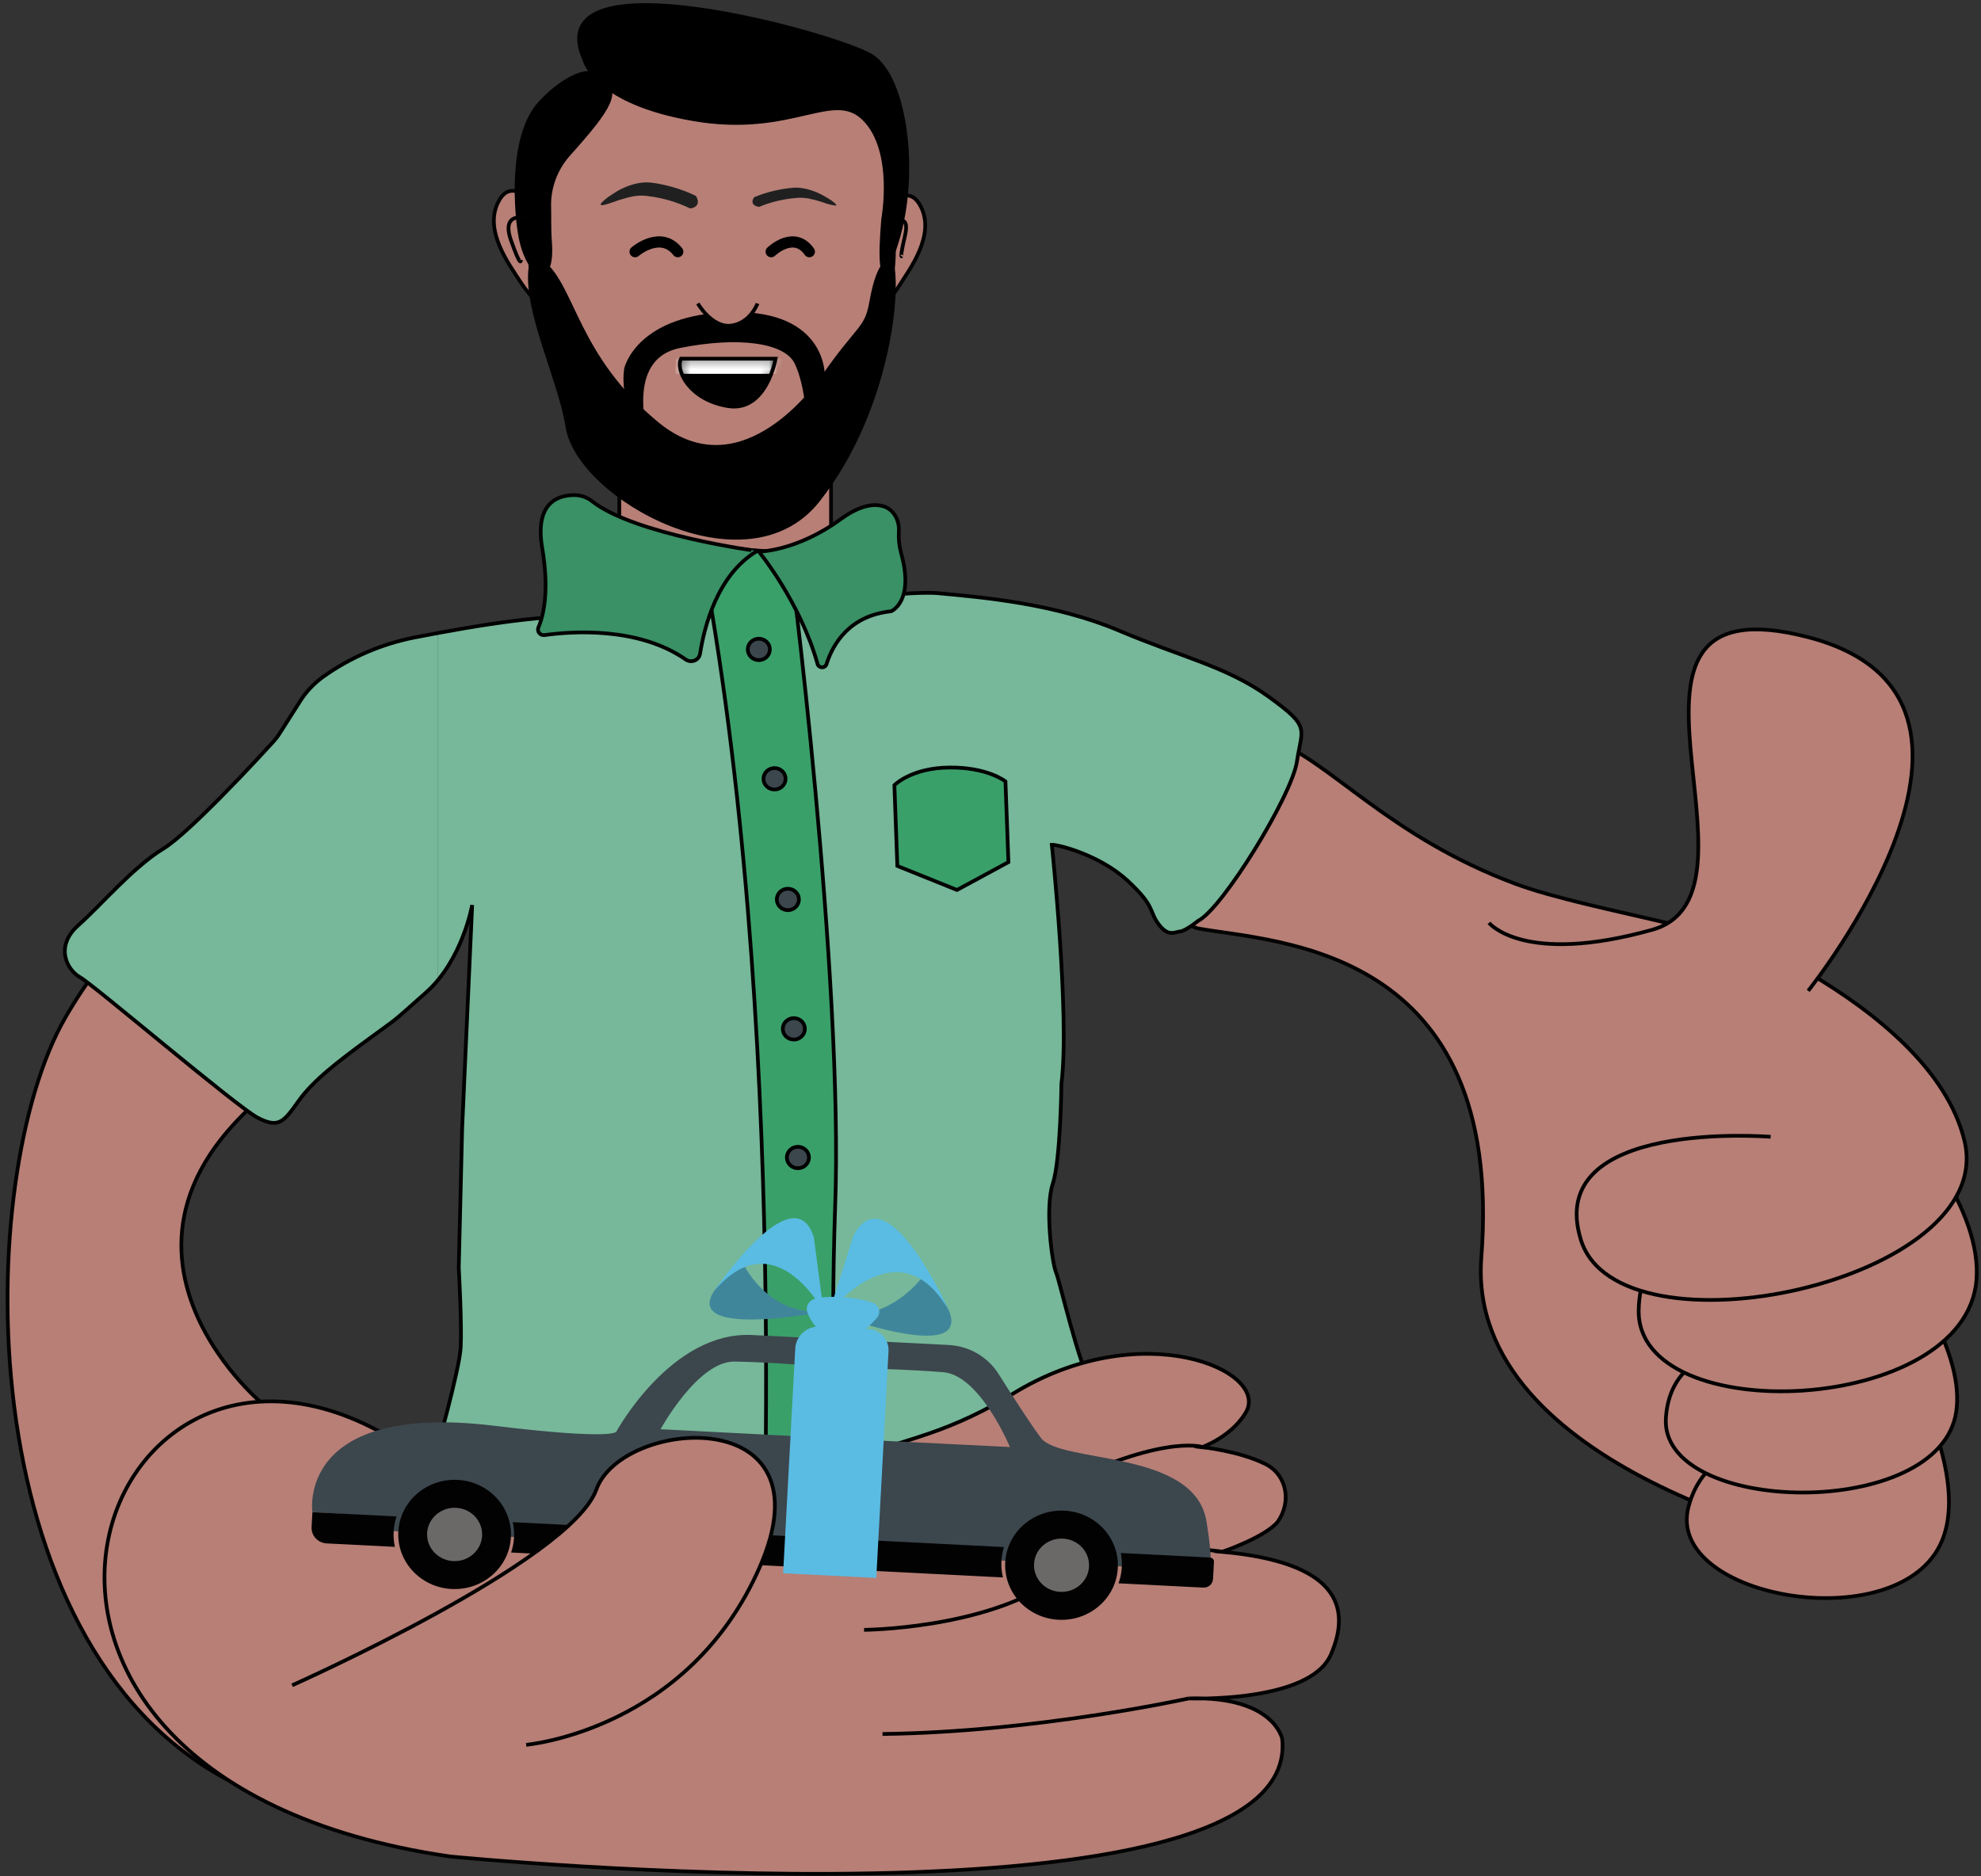 <svg width="228" height="216" viewBox="0 0 228 216" fill="none" xmlns="http://www.w3.org/2000/svg">
<rect x="0" y="0" width="228" height="216" fill="#333333" stroke="none"/>
<g id="Group">
<path id="Vector" d="M136.387 81.562C139.706 82.537 144.633 84.534 146.636 85.268C153.043 87.622 159.898 96.327 174.383 101.729C183.342 105.074 202.586 107.445 208.058 111.928C225.078 125.924 212.259 178.132 211.603 178.132C210.947 178.132 168.622 169.238 170.492 144.76C173.235 108.841 146.8 108.497 137.973 106.895C135.394 106.431 132.501 100.922 128.074 96.627C140.131 108.321 103.159 71.831 136.387 81.562Z" fill="#B77F76" stroke="#020202" stroke-width="0.429" stroke-miterlimit="10"/>
<g id="Vector_2">
<path d="M208.956 140.264C208.956 140.264 227.841 164.669 223.725 176.814C219.608 188.959 191.379 184.183 194.356 173.378C197.334 162.573 211.814 167.151 211.814 167.151" fill="#B77F76"/>
<path d="M208.956 140.264C208.956 140.264 227.841 164.669 223.725 176.814C219.608 188.959 191.379 184.183 194.356 173.378C197.334 162.573 211.814 167.151 211.814 167.151" stroke="#020202" stroke-width="0.429" stroke-miterlimit="10"/>
</g>
<g id="Vector_3">
<path d="M203.6 128.201C203.6 128.201 226.911 149.695 225.161 162.437C223.411 175.178 190.923 174.461 191.734 163.188C192.545 151.915 208.044 155.664 208.044 155.664" fill="#B77F76"/>
<path d="M203.6 128.201C203.6 128.201 226.911 149.695 225.161 162.437C223.411 175.178 190.923 174.461 191.734 163.188C192.545 151.915 208.044 155.664 208.044 155.664" stroke="#020202" stroke-width="0.429" stroke-miterlimit="10"/>
</g>
<g id="Vector_4">
<path d="M197.735 108.287C197.735 108.287 228.752 131.791 227.475 147.367C226.199 162.943 188.39 164.545 188.602 150.837C188.815 137.129 208.697 141.14 208.697 141.14" fill="#B77F76"/>
<path d="M197.735 108.287C197.735 108.287 228.752 131.791 227.475 147.367C226.199 162.943 188.39 164.545 188.602 150.837C188.815 137.129 208.697 141.14 208.697 141.14" stroke="#020202" stroke-width="0.429" stroke-miterlimit="10"/>
</g>
<g id="Vector_5">
<path d="M193.304 104.959C193.304 104.959 222.136 115.021 226.093 131.306C230.05 147.59 186.343 156.798 181.956 142.75C177.569 128.703 203.787 130.868 203.787 130.868" fill="#B77F76"/>
<path d="M193.304 104.959C193.304 104.959 222.136 115.021 226.093 131.306C230.05 147.59 186.343 156.798 181.956 142.75C177.569 128.703 203.787 130.868 203.787 130.868" stroke="#020202" stroke-width="0.429" stroke-miterlimit="10"/>
</g>
<g id="Vector_6">
<path d="M208.108 114.063C208.108 114.063 235.137 80.377 208.108 73.351C181.079 66.325 204.975 102.888 190.149 107.037C175.323 111.185 171.375 106.238 171.375 106.238" fill="#B77F76"/>
<path d="M208.108 114.063C208.108 114.063 235.137 80.377 208.108 73.351C181.079 66.325 204.975 102.888 190.149 107.037C175.323 111.185 171.375 106.238 171.375 106.238" stroke="#020202" stroke-width="0.429" stroke-miterlimit="10"/>
</g>
<path id="Vector_7" d="M133.094 105.933C136.47 113.509 151.513 88.893 149.559 83.602C147.605 78.311 121.937 70.289 121.937 70.289C121.937 70.289 105.294 66.502 99.959 69.34L67.077 71.058C61.47 71.107 55.882 71.682 50.389 72.776V112.684C54.076 108.059 54.342 104.297 54.377 104.095C54.337 104.847 52.095 146.748 53.048 152.941C54.001 159.133 43.043 185.742 43.043 185.742L138.597 188.16C138.597 188.16 118.113 150.665 121.046 136.841C123.979 123.017 121.046 97.267 121.046 97.267C121.046 97.267 129.713 98.358 133.094 105.933Z" fill="#76B899"/>
<path id="Vector_8" d="M71.277 49.044V69.683C71.277 69.683 83.795 79.449 95.648 71.886V46.978C95.648 46.978 84.118 39.119 71.277 49.044Z" fill="#B77F76" stroke="#020202" stroke-width="0.429" stroke-miterlimit="10"/>
<path id="Vector_9" d="M62.45 24.773C62.45 24.773 59.246 19.761 57.412 23.128C55.577 26.495 58.63 30.468 59.933 32.499C61.236 34.53 64.638 37.983 64.519 34.466C64.399 30.948 62.45 24.773 62.45 24.773Z" fill="#B77F76" stroke="#020202" stroke-width="0.429" stroke-miterlimit="10"/>
<path id="Vector_10" d="M100.885 25.31C100.885 25.31 104.088 20.299 105.918 23.665C107.748 27.032 104.687 30.988 103.402 33.036C102.117 35.084 98.696 38.52 98.816 35.003C98.935 31.486 100.885 25.31 100.885 25.31Z" fill="#B77F76" stroke="#020202" stroke-width="0.429" stroke-miterlimit="10"/>
<path id="Vector_11" d="M66.686 13.048C66.686 13.048 60.824 18.236 60.859 27.649C60.859 31.257 61.746 35.482 64.165 40.271C72.863 57.552 81.335 55.172 88.659 51.965C95.984 48.757 103.534 37.063 102.839 27.752C102.143 18.442 102.613 14.714 96.316 10.145C90.02 5.576 74.924 3.931 66.686 13.048Z" fill="#B77F76" stroke="#020202" stroke-width="0.429" stroke-miterlimit="10"/>
<path id="Vector_12" d="M62.492 30.222C62.129 29.758 61.163 30.119 61.074 30.681C60.33 35.624 64.446 43.612 65.314 49.148C66.573 57.221 85.896 68.043 94.147 57.608C102.397 47.172 103.642 32.726 102.539 29.999C102.539 29.999 101.174 29.616 100.284 34.723C99.712 37.978 98.883 37.411 94.723 43.41C93.287 45.484 84.882 56.414 75.612 48.757C66.342 41.1 66.037 33.134 62.492 30.222Z" fill="black" stroke="black" stroke-width="0.429" stroke-miterlimit="10"/>
<path id="Vector_13" d="M74.467 50.501C74.467 50.501 71.489 41.191 78.242 39.846C84.995 38.502 90.374 39.224 91.632 41.71C92.891 44.197 93.121 48.951 93.121 48.951L94.721 43.398C94.721 43.398 95.102 35.951 84.268 36.14C73.434 36.329 72.061 42.432 72.061 42.432C72.061 42.432 71.263 46.468 74.467 50.501Z" fill="black" stroke="black" stroke-width="0.429" stroke-miterlimit="10"/>
<g id="Vector_14">
<path d="M80.316 34.938C80.316 34.938 81.943 37.768 84.154 37.484C86.365 37.201 87.184 34.938 87.184 34.938" fill="#B77F76"/>
<path d="M80.316 34.938C80.316 34.938 81.943 37.768 84.154 37.484C86.365 37.201 87.184 34.938 87.184 34.938" stroke="#020202" stroke-width="0.429" stroke-miterlimit="10"/>
</g>
<path id="Vector_15" d="M87.404 23.802C87.389 23.809 87.374 23.813 87.357 23.813C87.341 23.813 87.325 23.809 87.311 23.802C87.101 23.782 86.904 23.696 86.748 23.558C86.597 23.403 86.522 23.158 86.748 22.776C86.771 22.744 86.797 22.715 86.828 22.69C87.558 22.39 88.313 22.147 89.083 21.964C89.424 21.887 89.761 21.818 90.107 21.762C90.555 21.682 91.008 21.629 91.463 21.604C91.463 21.604 91.609 21.604 91.857 21.604C92.186 21.627 92.512 21.678 92.832 21.754C93.628 21.951 94.386 22.269 95.078 22.699C95.444 22.898 95.787 23.134 96.102 23.403C96.27 23.562 96.292 23.643 96.199 23.665C95.682 23.611 95.175 23.482 94.697 23.283C94.164 23.109 93.621 22.965 93.071 22.853C92.689 22.784 92.299 22.755 91.91 22.767C91.734 22.774 91.558 22.79 91.383 22.815C91.055 22.84 90.718 22.888 90.377 22.948C90.036 23.008 89.757 23.064 89.451 23.137C88.751 23.304 88.066 23.526 87.404 23.802Z" fill="#202020"/>
<path id="Vector_16" d="M79.403 23.982C79.419 23.99 79.438 23.994 79.456 23.994C79.474 23.994 79.493 23.99 79.509 23.982C79.756 23.959 79.986 23.849 80.156 23.673C80.329 23.476 80.409 23.158 80.156 22.647C80.129 22.604 80.097 22.565 80.059 22.531C79.205 22.122 78.315 21.787 77.4 21.53C77.006 21.418 76.607 21.32 76.208 21.238C75.689 21.121 75.162 21.041 74.631 20.998C74.483 20.99 74.335 20.99 74.188 20.998C73.805 21.021 73.425 21.08 73.053 21.174C72.129 21.42 71.258 21.823 70.479 22.363C70.053 22.62 69.659 22.922 69.305 23.265C69.114 23.471 69.096 23.574 69.198 23.609C69.411 23.677 70.115 23.428 70.931 23.14C71.545 22.928 72.173 22.752 72.809 22.612C73.247 22.531 73.694 22.502 74.139 22.526C74.345 22.54 74.551 22.564 74.755 22.599C75.15 22.644 75.542 22.71 75.929 22.797C76.292 22.874 76.651 22.964 77.006 23.063C77.83 23.303 78.632 23.61 79.403 23.982Z" fill="#202020"/>
<g id="Vector_17">
<path d="M102.914 25.674C102.914 25.674 104.788 24.416 104.164 27.113C103.539 29.81 103.774 29.496 103.774 29.496" fill="#B77F76"/>
<path d="M102.914 25.674C102.914 25.674 104.788 24.416 104.164 27.113C103.539 29.81 103.774 29.496 103.774 29.496" stroke="#020202" stroke-width="0.429" stroke-miterlimit="10"/>
</g>
<path id="Vector_18" d="M67.296 6.976C67.296 6.976 68.518 11.803 79.884 13.736C91.249 15.668 95.906 10.081 99.495 13.736C103.085 17.39 101.658 25.167 101.658 25.167C101.658 25.167 100.577 36.432 103.248 27.744C105.663 19.89 104.223 8.939 100.333 6.456C96.442 3.974 61.5 -5.714 67.296 6.976Z" fill="black" stroke="black" stroke-width="0.429" stroke-miterlimit="10"/>
<path id="Vector_19" d="M62.195 11.811L62.434 11.558C63.05 10.875 66.927 7.139 69.143 8.822C71.358 10.506 70.379 12.258 65.496 17.712C63.956 19.411 63.14 21.614 63.214 23.874C63.245 24.69 63.192 26.408 63.298 27.739C63.741 33.322 60.843 31.896 59.931 27.43C59.43 25.004 58.522 15.711 62.195 11.811Z" fill="black" stroke="black" stroke-width="0.429" stroke-miterlimit="10"/>
<path id="Vector_20" d="M60.579 25.098C60.579 25.098 57.624 24.277 58.807 27.653C59.99 31.028 59.946 29.929 59.946 29.929" stroke="#020202" stroke-width="0.429" stroke-miterlimit="10"/>
<path id="Vector_21" d="M102.938 90.392L103.279 99.685L110.142 102.451L116.062 99.247L115.721 89.954C115.721 89.954 113.683 88.313 109.265 88.356C104.847 88.399 102.938 90.392 102.938 90.392Z" fill="#3AA06A" stroke="#020202" stroke-width="0.429" stroke-miterlimit="10"/>
<path id="Vector_22" d="M101.383 66.15H71.164V79.343H101.383V66.15Z" fill="#76B899"/>
<g id="Vector_23">
<path d="M29.879 161.298C29.879 161.298 4.267 139.568 39.423 120.006C55.494 111.061 27.216 82.915 7.489 117.193C-2.982 135.385 -3.921 188.971 26.29 204.942" fill="#B77F76"/>
<path d="M29.879 161.298C29.879 161.298 4.267 139.568 39.423 120.006C55.494 111.061 27.216 82.915 7.489 117.193C-2.982 135.385 -3.921 188.971 26.29 204.942" stroke="#020202" stroke-width="0.429" stroke-miterlimit="10"/>
</g>
<path id="Vector_24" d="M8.673 112.083L29.653 128.677C29.941 128.906 30.276 129.071 30.637 129.162C30.997 129.252 31.373 129.266 31.739 129.202C32.105 129.138 32.453 128.997 32.757 128.79C33.062 128.583 33.317 128.315 33.504 128.003C34.705 125.963 37.328 122.936 43.048 119.186C45.843 117.403 48.327 115.198 50.404 112.655V72.746C43.385 74.215 36.255 76.946 33.681 82.022C29.161 90.938 12.855 101.377 8.096 107.591C7.578 108.268 7.348 109.113 7.456 109.949C7.563 110.786 7.999 111.55 8.673 112.083Z" fill="#76B899"/>
<path id="Vector_25" d="M50.11 167.461C50.11 167.461 52.875 157.751 53.021 155.127C53.167 152.503 52.8 145.937 52.8 145.937L53.19 129.875L54.342 104.186C54.342 104.186 53.234 110.542 49.024 114.261C44.815 117.98 46.273 116.799 42.568 119.513C38.864 122.227 36.059 124.366 34.367 126.74C32.674 129.115 32.107 129.944 29.67 128.677C27.233 127.41 10.812 113.398 9.221 112.504C7.63 111.611 6.336 108.897 8.99 106.539C11.645 104.182 15.327 99.806 18.774 97.714C21.791 95.88 29.568 87.45 31.451 85.389C31.726 85.091 31.972 84.769 32.187 84.427L34.553 80.704C35.239 79.621 36.133 78.675 37.185 77.917C40.306 75.686 43.891 74.14 47.691 73.386C55.347 71.9 63.855 70.496 68.72 71.127C73.585 71.758 102.812 67.808 107.925 68.284C113.039 68.761 121.413 69.469 128.751 72.579C136.089 75.688 141.246 76.74 146.067 80.24C150.888 83.74 149.856 83.757 149.266 87.678C148.677 91.599 140.679 104.645 137.892 106.007C137.892 106.007 136.474 107.162 135.836 107.226C135.198 107.291 134.467 107.901 133.333 106.368C132.198 104.834 133.009 104.379 129.788 101.39C126.567 98.401 121.723 97.212 121.059 97.25C121.059 97.25 123.15 116.979 122.162 124.765C122.162 124.765 122.074 133.543 121.165 136.287C120.257 139.031 121.077 145.348 121.537 146.452C121.998 147.556 124.125 157.042 125.645 159.439" stroke="black" stroke-width="0.429" stroke-miterlimit="10"/>
<path id="Vector_26" d="M80.492 62.404C80.492 62.404 89.509 64.268 90.683 62.988C90.878 62.782 97.122 112.804 96.116 139C95.582 154.972 96.001 170.959 97.37 186.884L87.622 186.188C87.622 186.188 91.118 117.434 80.492 62.404Z" fill="#3AA06A" stroke="#020202" stroke-width="0.429" stroke-miterlimit="10"/>
<path id="Vector_27" d="M68.175 57.723C67.625 57.278 66.937 57.022 66.221 56.998C64.409 56.959 61.489 57.693 62.401 63.074C63.234 68.013 62.565 70.856 61.958 72.251C61.919 72.356 61.908 72.469 61.927 72.579C61.946 72.688 61.994 72.791 62.066 72.878C62.138 72.965 62.233 73.031 62.34 73.072C62.447 73.113 62.562 73.126 62.676 73.11C65.734 72.681 73.439 72.105 78.92 75.919C79.065 76.022 79.235 76.087 79.414 76.108C79.593 76.129 79.774 76.105 79.94 76.038C80.106 75.971 80.252 75.864 80.363 75.726C80.474 75.589 80.546 75.426 80.573 75.253C81.047 72.209 82.545 66.153 87.135 63.431C87.157 63.444 73.014 61.532 68.175 57.723Z" fill="#399165" stroke="#020202" stroke-width="0.429" stroke-miterlimit="10"/>
<path id="Vector_28" d="M87.336 63.496C87.336 63.496 92.059 69.238 94.08 76.379C94.1 76.503 94.165 76.615 94.263 76.696C94.361 76.777 94.485 76.821 94.614 76.821C94.743 76.821 94.867 76.777 94.965 76.696C95.063 76.615 95.128 76.503 95.148 76.379C95.901 74.06 97.806 70.874 102.565 70.367C102.565 70.367 105.295 69.285 103.7 63.625C103.485 62.815 103.403 61.977 103.456 61.143C103.527 59.854 102.836 58.678 101.763 58.313C100.691 57.947 99.065 58.081 96.747 59.777C91.607 63.505 87.336 63.496 87.336 63.496Z" fill="#399165" stroke="#020202" stroke-width="0.429" stroke-miterlimit="10"/>
<path id="Vector_29" d="M51.806 213.715C51.806 213.715 149.903 223.378 147.577 200.188C147.577 200.188 146.66 195.236 136.863 195.52C136.863 195.52 150.723 196.065 153.164 190.495C155.606 184.925 153.909 179.849 140.669 178.642C140.669 178.642 145.543 176.989 147.041 175.207C148.663 172.931 148.162 169.791 145.623 168.525C142.65 167.043 138.356 166.592 138.356 166.592C138.356 166.592 141.741 165.398 143.385 162.603C146.221 157.784 131.346 151.291 116.454 160.52C113.443 162.378 110.223 163.896 106.856 165.046C91.596 170.281 60.021 176.392 48.5 167.88C12.286 141.1 -12.528 204.362 51.806 213.715Z" fill="#B77F76" stroke="#020202" stroke-width="0.429" stroke-miterlimit="10"/>
<path id="Vector_30" d="M138.363 166.572C138.363 166.572 133.369 164.906 119.496 172.266C118.692 172.694 117.862 173.073 117.01 173.4C113.31 174.822 103.42 178.253 97.07 177.085" stroke="black" stroke-width="0.429" stroke-miterlimit="10"/>
<path id="Vector_31" d="M140.671 178.63C140.671 178.63 129.053 176.676 120.993 182.1C112.933 187.524 99.449 187.627 99.449 187.627" stroke="black" stroke-width="0.429" stroke-miterlimit="10"/>
<path id="Vector_32" d="M134.629 172.416L42.93 167.973L42.509 176.128L134.208 180.572L134.629 172.416Z" fill="#3C464D"/>
<path id="Vector_33" d="M138.862 175.156C137.511 166.808 122.069 168.534 119.809 165.537C118.519 163.819 116.468 160.602 114.935 158.18C114.329 157.209 113.487 156.397 112.483 155.813C111.479 155.229 110.344 154.892 109.175 154.831L86.576 153.684C77.245 153.212 70.948 164.789 70.948 164.789C70.948 164.789 70.948 165.842 56.893 164.132C34.056 161.358 35.953 174.066 35.953 174.066L45.594 174.667C46.055 173.222 47.005 171.97 48.291 171.112C49.576 170.255 51.122 169.843 52.679 169.942C54.236 170.041 55.713 170.647 56.872 171.66C58.031 172.673 58.803 174.035 59.065 175.526L115.338 179.051C115.628 177.416 116.532 175.943 117.876 174.915C119.22 173.887 120.909 173.377 122.618 173.484C124.326 173.59 125.934 174.306 127.131 175.492C128.328 176.679 129.029 178.252 129.101 179.91L139.292 180.55C139.292 180.55 139.602 179.721 138.862 175.156ZM91.092 165.305L76.363 164.545H76.013C76.013 164.545 80.338 156.639 84.583 156.737C88.828 156.836 91.827 157.107 91.827 157.107L91.092 165.305ZM115.905 166.563L101.168 165.833L101.314 157.596C101.314 157.596 104.327 157.635 108.563 157.966C112.799 158.296 116.246 166.597 116.246 166.597L115.905 166.563Z" fill="#3C464D"/>
<path id="Vector_34" d="M45.309 176.289C45.34 175.705 45.452 175.127 45.641 174.572L35.955 174.082L35.862 175.8C35.849 176.034 35.885 176.269 35.965 176.49C36.046 176.711 36.172 176.914 36.334 177.089C36.496 177.263 36.692 177.405 36.91 177.505C37.129 177.606 37.366 177.664 37.608 177.676L45.45 178.072C45.32 177.487 45.272 176.887 45.309 176.289Z" fill="#020202"/>
<path id="Vector_35" d="M115.434 181.593C115.152 180.438 115.19 179.232 115.545 178.097L59.019 175.232C59.272 176.392 59.206 177.596 58.828 178.724L115.434 181.593Z" fill="#020202"/>
<path id="Vector_36" d="M129 178.781C129.232 179.946 129.14 181.149 128.734 182.268L138.483 182.762C138.623 182.77 138.764 182.75 138.897 182.705C139.031 182.66 139.153 182.589 139.258 182.498C139.363 182.406 139.448 182.296 139.509 182.173C139.57 182.049 139.605 181.915 139.612 181.779L139.719 179.795C139.726 179.673 139.684 179.553 139.601 179.46C139.518 179.368 139.401 179.311 139.276 179.301L129 178.781Z" fill="#020202"/>
<path id="Vector_37" d="M52.323 182.93C55.906 182.93 58.81 180.115 58.81 176.643C58.81 173.17 55.906 170.355 52.323 170.355C48.74 170.355 45.836 173.17 45.836 176.643C45.836 180.115 48.74 182.93 52.323 182.93Z" fill="#020202"/>
<path id="Vector_38" d="M52.324 179.713C54.074 179.713 55.493 178.339 55.493 176.643C55.493 174.947 54.074 173.572 52.324 173.572C50.575 173.572 49.156 174.947 49.156 176.643C49.156 178.339 50.575 179.713 52.324 179.713Z" fill="#6B6868"/>
<path id="Vector_39" d="M122.174 186.473C125.757 186.473 128.661 183.658 128.661 180.186C128.661 176.713 125.757 173.898 122.174 173.898C118.592 173.898 115.688 176.713 115.688 180.186C115.688 183.658 118.592 186.473 122.174 186.473Z" fill="#020202"/>
<path id="Vector_40" d="M122.176 183.256C123.926 183.256 125.344 181.882 125.344 180.186C125.344 178.49 123.926 177.115 122.176 177.115C120.426 177.115 119.008 178.49 119.008 180.186C119.008 181.882 120.426 183.256 122.176 183.256Z" fill="#6B6868"/>
<path id="Vector_41" d="M94.419 152.719L99.906 152.997C100.565 153.03 101.184 153.316 101.626 153.791C102.068 154.267 102.297 154.893 102.263 155.533L100.855 181.65L90.133 181.108L91.528 155.226C91.547 154.876 91.637 154.533 91.793 154.217C91.948 153.901 92.166 153.618 92.435 153.383C92.703 153.149 93.017 152.968 93.357 152.851C93.698 152.734 94.059 152.683 94.42 152.702L94.419 152.719Z" fill="#5ABCE3"/>
<path id="Vector_42" d="M106.353 146.752C106.353 146.752 102.298 152.764 95.426 151.089C95.426 151.089 117.505 159.391 106.353 146.752Z" fill="#40869B"/>
<path id="Vector_43" d="M95.426 151.09C95.426 151.09 103.433 140.783 109.224 150.892C109.224 150.892 102.086 134.865 98.235 142.234L95.426 151.09Z" fill="#5ABCE3"/>
<path id="Vector_44" d="M85.465 145.326C85.465 145.326 88.204 151.472 94.797 151.003C94.797 151.003 73.129 155.234 85.465 145.326Z" fill="#40869B"/>
<path id="Vector_45" d="M94.796 151.004C94.796 151.004 89.128 140.306 82.141 148.689C82.141 148.689 91.344 135.058 93.661 142.428L94.796 151.004Z" fill="#5ABCE3"/>
<path id="Vector_46" d="M94.158 149.41C93.236 149.517 92.651 150.29 92.922 151.046C93.147 151.724 93.527 152.345 94.033 152.861C94.539 153.378 95.159 153.778 95.846 154.031C97.898 154.778 99.834 152.978 100.942 151.686C101.474 151.05 101.137 150.157 100.255 149.891C98.28 149.316 96.203 149.152 94.158 149.41Z" fill="#5ABCE3"/>
<path id="Vector_47" d="M136.863 195.508C136.863 195.508 119.316 199.399 101.57 199.613" stroke="black" stroke-width="0.429" stroke-miterlimit="10"/>
<g id="Vector_48">
<path d="M33.625 194.008C33.625 194.008 65.665 179.733 68.63 171.484C71.594 163.234 95.699 161.344 87.488 180.287C79.278 199.23 60.561 200.858 60.561 200.858" fill="#B77F76"/>
<path d="M33.625 194.008C33.625 194.008 65.665 179.733 68.63 171.484C71.594 163.234 95.699 161.344 87.488 180.287C79.278 199.23 60.561 200.858 60.561 200.858" stroke="#020202" stroke-width="0.429" stroke-miterlimit="10"/>
</g>
<path id="Vector_49" d="M87.334 75.992C88.037 75.992 88.606 75.441 88.606 74.76C88.606 74.079 88.037 73.527 87.334 73.527C86.632 73.527 86.062 74.079 86.062 74.76C86.062 75.441 86.632 75.992 87.334 75.992Z" fill="#3C464D" stroke="black" stroke-width="0.429" stroke-miterlimit="10"/>
<path id="Vector_50" d="M89.143 90.885C89.845 90.885 90.415 90.333 90.415 89.652C90.415 88.972 89.845 88.42 89.143 88.42C88.44 88.42 87.871 88.972 87.871 89.652C87.871 90.333 88.44 90.885 89.143 90.885Z" fill="#3C464D" stroke="black" stroke-width="0.429" stroke-miterlimit="10"/>
<path id="Vector_51" d="M90.678 104.774C91.38 104.774 91.95 104.222 91.95 103.541C91.95 102.86 91.38 102.309 90.678 102.309C89.976 102.309 89.406 102.86 89.406 103.541C89.406 104.222 89.976 104.774 90.678 104.774Z" fill="#3C464D" stroke="black" stroke-width="0.429" stroke-miterlimit="10"/>
<path id="Vector_52" d="M91.365 119.672C92.068 119.672 92.637 119.12 92.637 118.44C92.637 117.759 92.068 117.207 91.365 117.207C90.663 117.207 90.094 117.759 90.094 118.44C90.094 119.12 90.663 119.672 91.365 119.672Z" fill="#3C464D" stroke="black" stroke-width="0.429" stroke-miterlimit="10"/>
<path id="Vector_53" d="M91.834 134.483C92.537 134.483 93.106 133.931 93.106 133.25C93.106 132.569 92.537 132.018 91.834 132.018C91.132 132.018 90.562 132.569 90.562 133.25C90.562 133.931 91.132 134.483 91.834 134.483Z" fill="#3C464D" stroke="black" stroke-width="0.429" stroke-miterlimit="10"/>
<path id="Vector_54" d="M89.269 41.293C89.269 41.293 88.206 47.477 83.771 46.747C79.225 45.995 77.722 42.504 78.383 41.293H89.269Z" fill="black"/>
<g id="Clip path group">
<mask id="mask0_86_1908" style="mask-type:luminance" maskUnits="userSpaceOnUse" x="78" y="41" width="12" height="6">
<g id="clip-path-4">
<path id="Vector_55" d="M89.266 41.293C89.266 41.293 88.202 47.477 83.767 46.747C79.221 45.995 77.718 42.504 78.379 41.293H89.266Z" fill="white"/>
</g>
</mask>
<g mask="url(#mask0_86_1908)">
<g id="Group_2">
<path id="Vector_56" d="M89.991 41.275V43.032H77.664L77.806 41.275H89.991Z" fill="white"/>
</g>
</g>
</g>
<path id="Vector_57" d="M89.269 41.293C89.269 41.293 88.206 47.477 83.771 46.747C79.225 45.995 77.722 42.504 78.383 41.293H89.269Z" stroke="black" stroke-width="0.429" stroke-miterlimit="10"/>
<path id="Vector_58" d="M88.758 28.972C88.758 28.972 91.372 26.447 93.149 28.972" stroke="black" stroke-width="1.288" stroke-miterlimit="10" stroke-linecap="round"/>
<path id="Vector_59" d="M73.094 28.972C73.094 28.972 76.023 26.447 78.008 28.972" stroke="black" stroke-width="1.288" stroke-miterlimit="10" stroke-linecap="round"/>
</g>
</svg>
